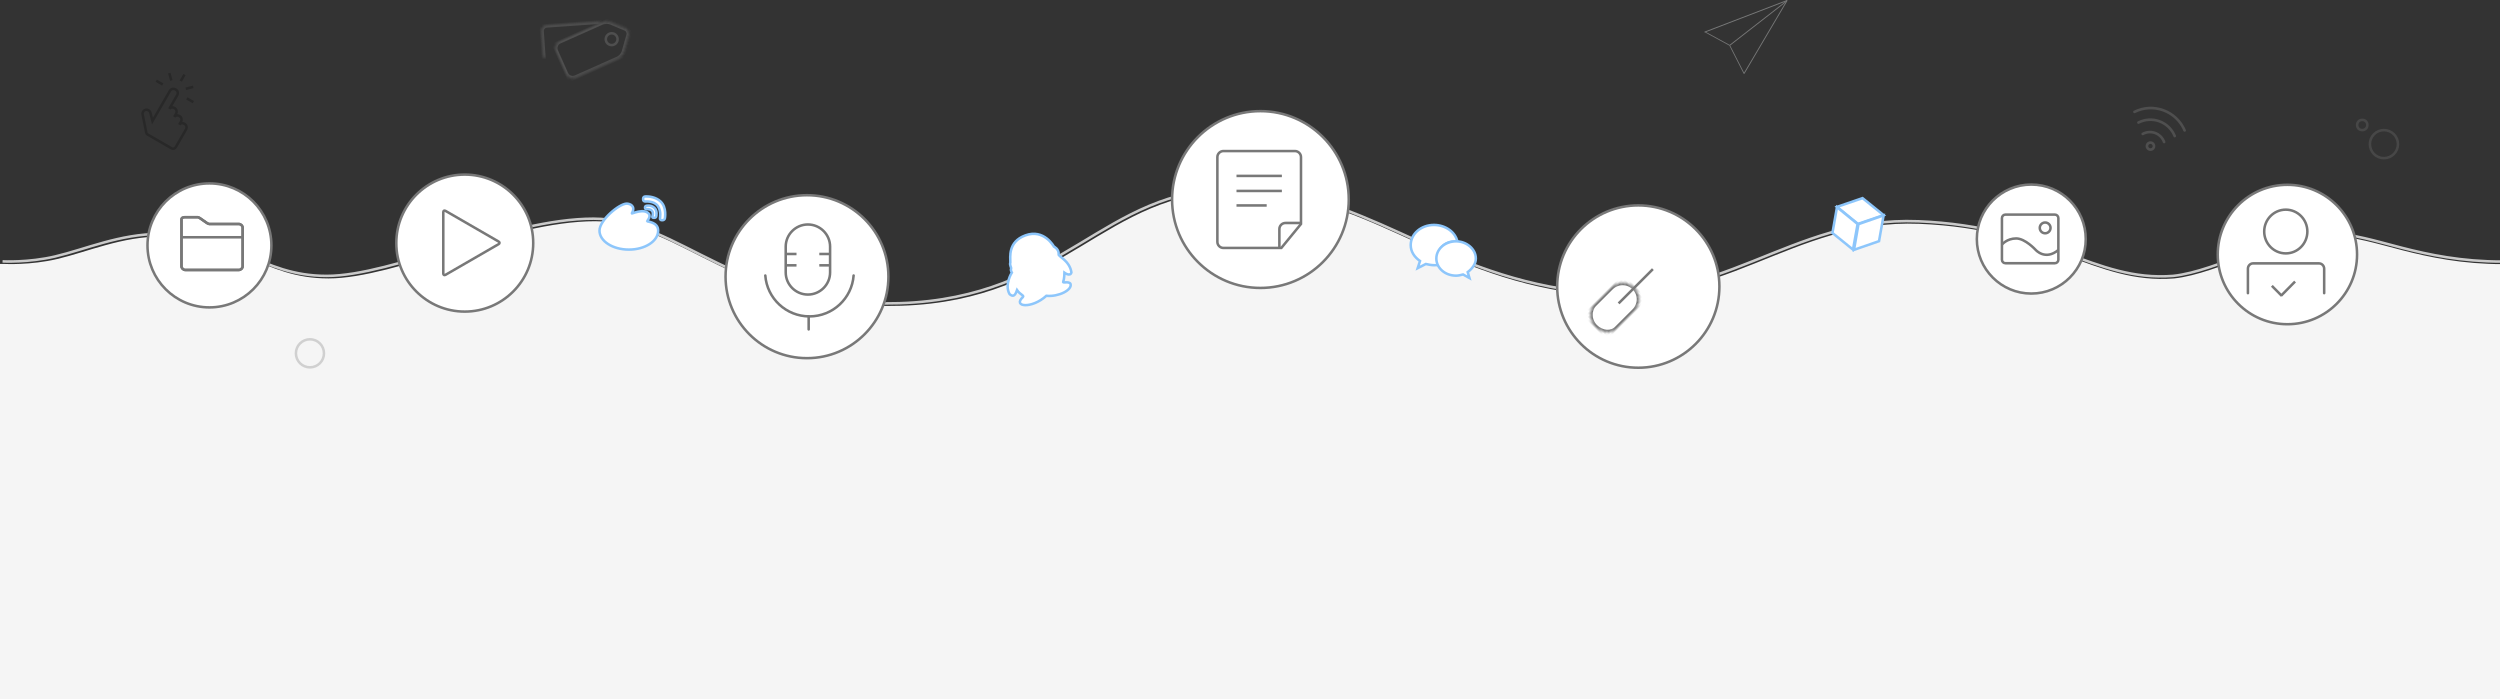 <?xml version="1.0" encoding="UTF-8" standalone="no"?>
<svg width="980px" height="274px" viewBox="0 0 980 274" version="1.1" xmlns="http://www.w3.org/2000/svg" xmlns:xlink="http://www.w3.org/1999/xlink">
    <rect x="0" y="0" width="980" height="274" fill="#333333" stroke="none"/>
    <!-- Generator: Sketch 39 (31667) - http://www.bohemiancoding.com/sketch -->
    <title>v</title>
    <desc>Created with Sketch.</desc>
    <defs>
        <path d="M-2.5845992e-13,2.998 C-2.5845992e-13,1.342 1.345,-2.37587727e-12 3.003,-2.37587727e-12 L21.159,-2.37587727e-12 C22.26,-2.37587727e-12 23.77,0.658 24.526,1.464 L28.727,5.945 C29.485,6.754 29.531,8.091 28.825,8.938 L24.427,14.215 C23.724,15.06 22.26,15.744 21.159,15.744 L3.003,15.744 C1.345,15.744 -2.5845992e-13,14.402 -2.5845992e-13,12.746 L-2.5845992e-13,2.998 Z" id="path-1"></path>
        <mask id="mask-2" maskContentUnits="userSpaceOnUse" maskUnits="objectBoundingBox" x="0" y="0" width="29.326" height="15.744" fill="white">
            <use xlink:href="#path-1"></use>
        </mask>
        <path d="M5.344,18.862 L2.513,18.862 C1.232,18.862 0.194,17.829 0.194,16.548 L0.194,5.433 L0.194,5.433 C0.194,4.154 1.234,3.118 2.509,3.118 L22.425,3.118 C22.935,3.118 23.628,3.418 23.982,3.795" id="path-3"></path>
        <mask id="mask-4" maskContentUnits="userSpaceOnUse" maskUnits="objectBoundingBox" x="0" y="0" width="23.788" height="15.744" fill="white">
            <use xlink:href="#path-3"></use>
        </mask>
        <path d="M0,14 C0,10.401 0,4.568 0,0.967 L0,7.483 C0,3.884 2.916,0.967 6.009,0.967 L0,0.967 C3.319,0.967 6.669,0.967 6.669,0.967 L6.009,0.967 C6.373,0.967 9.582,0.967 13.185,0.967 L15.26,0.967 C18.859,0.967 21.776,3.892 21.776,7.483 L21.776,7.483 C21.776,11.082 18.856,14 15.252,14 L12.969,14 C9.366,14 5.448,14 5.448,14 L6.445,14 C5.894,14 2.533,14 0,14 L5.448,14 C2.439,14 0,11.085 0,7.483 L0,14 Z" id="path-5"></path>
        <mask id="mask-6" maskContentUnits="userSpaceOnUse" maskUnits="objectBoundingBox" x="0" y="0" width="21.776" height="13.033" fill="white">
            <use xlink:href="#path-5"></use>
        </mask>
        <path d="M23.011,14 C23.011,10.401 23.011,4.568 23.011,0.967 L23.011,7.483 C23.011,3.884 25.927,0.967 29.019,0.967 L23.011,0.967 C26.329,0.967 29.68,0.967 29.68,0.967 L29.019,0.967 C29.384,0.967 32.592,0.967 36.196,0.967 L38.27,0.967 C41.869,0.967 44.787,3.892 44.787,7.483 L44.787,7.483 C44.787,11.082 41.867,14 38.263,14 L35.98,14 C32.376,14 28.459,14 28.459,14 L29.455,14 C28.905,14 25.543,14 23.011,14 L28.459,14 C25.45,14 23.011,11.085 23.011,7.483 L23.011,14 Z" id="path-7"></path>
        <mask id="mask-8" maskContentUnits="userSpaceOnUse" maskUnits="objectBoundingBox" x="0" y="0" width="21.776" height="13.033" fill="white">
            <use xlink:href="#path-7"></use>
        </mask>
    </defs>
    <g id="Page-1" stroke="none" stroke-width="1" fill="none" fill-rule="evenodd">
        <g id="v" transform="translate(-423, -2391)">
            <path d="" id="Path-2-Copy-6" stroke="#979797" stroke-width="3" fill="#D8D8D8"></path>
            <g id="Group-Copy-7" opacity="0.4" transform="translate(654.462, 2409.538) rotate(-4) translate(-654.462, -2409.538) translate(635.462, 2396.538)" stroke="#787878">
                <g id="Group" transform="translate(21.067, 13.142) rotate(-20) translate(-21.067, -13.142) translate(6.067, 5.142)">
                    <use id="Rectangle-4" mask="url(#mask-2)" stroke-width="2" xlink:href="#path-1"></use>
                    <circle id="Oval-3" cx="21.996" cy="7.641" r="2.315"></circle>
                </g>
                <use id="Rectangle-4" mask="url(#mask-4)" stroke-width="2" xlink:href="#path-3"></use>
            </g>
            <circle id="Oval-40" stroke="#787878" opacity="0.296" cx="1357.5" cy="2447.5" r="5.5"></circle>
            <circle id="Oval-40-Copy" stroke="#787878" opacity="0.296" cx="1349" cy="2440" r="2"></circle>
            <g id="Group-67" opacity="0.446" transform="translate(982.266, 2548.483) rotate(10) translate(-982.266, -2548.483) translate(972.766, 2537.483)" stroke="#787878">
                <path d="M18.832,20.607 C18.832,21.353 18.226,21.963 17.485,21.963 L1.465,21.963 C0.725,21.963 0.119,21.353 0.119,20.607 L0.119,1.476 C0.119,0.73 0.725,0.12 1.465,0.12 L17.485,0.12 C18.226,0.12 18.832,0.73 18.832,1.476 L18.832,20.607 L18.832,20.607 Z" id="Stroke-1"></path>
                <path d="M11.16,10.539 C11.638,10.816 11.642,11.264 11.16,11.544 L7.791,13.503 C7.313,13.781 6.926,13.56 6.926,13 L6.926,9.083 C6.926,8.527 7.309,8.3 7.791,8.58 L11.16,10.539 Z" id="Stroke-3"></path>
                <path d="M16.253,21.957 C16.253,21.961 16.25,21.963 16.247,21.963 L2.704,21.963 C2.701,21.963 2.698,21.961 2.698,21.957 L2.698,0.126 C2.698,0.122 2.701,0.119 2.704,0.119 L16.247,0.119 C16.25,0.119 16.253,0.122 16.253,0.126 L16.253,21.957 L16.253,21.957 Z" id="Stroke-5"></path>
                <path d="M0.119,4.304 L2.698,4.304" id="Stroke-7"></path>
                <path d="M0.119,8.609 L2.698,8.609" id="Stroke-9"></path>
                <path d="M0.119,13.391 L2.698,13.391" id="Stroke-11"></path>
                <path d="M0.119,17.696 L2.698,17.696" id="Stroke-13"></path>
                <path d="M16.253,4.304 L18.832,4.304" id="Stroke-15"></path>
                <path d="M16.253,8.609 L18.832,8.609" id="Stroke-17"></path>
                <path d="M16.253,13.391 L18.832,13.391" id="Stroke-19"></path>
                <path d="M16.253,17.696 L18.832,17.696" id="Stroke-21"></path>
            </g>
            <path d="M424,2493.468 C424,2493.468 434.077,2494.008 444.594,2491.537 C456.626,2488.71 469.857,2482.706 485.641,2482.706 C515.222,2482.706 524.741,2499.15 551.034,2499.15 C577.328,2499.15 621.699,2476.723 655.662,2476.723 C689.625,2476.723 710.989,2511.893 775.628,2509.854 C840.268,2507.816 855.058,2465 906.55,2465 C958.043,2465 983.789,2497.576 1040.759,2504.99 C1097.729,2512.403 1124.023,2475.704 1174.967,2477.743 C1225.912,2479.782 1243.73,2501.598 1274.868,2499.15 C1292.671,2497.252 1315.134,2482.706 1337.611,2482.706 C1353.299,2482.706 1371.53,2493.541 1404,2493.541" id="Path-63" stroke="#CACACA"></path>
            <path d="M424.842,2494.468 C424.842,2494.468 434.914,2495.008 445.425,2492.537 C457.45,2489.71 470.673,2483.706 486.449,2483.706 C516.013,2483.706 525.527,2500.15 551.806,2500.15 C578.085,2500.15 622.432,2477.723 656.376,2477.723 C690.32,2477.723 711.672,2512.893 776.275,2510.854 C840.879,2508.816 855.661,2466 907.125,2466 C958.588,2466 984.32,2498.576 1041.259,2505.99 C1098.197,2513.403 1124.477,2476.704 1175.393,2478.743 C1226.309,2480.782 1244.117,2502.598 1275.238,2500.15 C1293.031,2498.252 1315.481,2483.706 1337.946,2483.706 C1353.626,2483.706 1371.846,2494.541 1404.298,2494.541 L1762.336,2494.541 L1762.336,2669.695 L223,2669.695 L223,2494.541" fill="#F5F5F5"></path>
            <path d="M994.299,2485.688 C993.511,2481.951 989.588,2479.176 985.109,2479.176 C980.102,2479.176 976,2482.65 976,2487.062 C976,2489.609 977.364,2491.701 979.645,2493.323 L978.734,2496.112 L981.918,2494.487 C983.058,2494.716 983.972,2494.952 985.109,2494.952 C985.394,2494.952 986.355,2494.975 986.636,2494.952 C986.458,2494.332 986.341,2493.474 986.341,2492.8 C986.341,2488.749 989.095,2485.633 993.422,2485.633 C993.718,2485.633 994.01,2485.655 994.299,2485.688 Z" id="Fill-1" stroke="#8DC6FB" fill="#FFFFFF"></path>
            <path d="M1001.53,2492.33 C1001.53,2488.622 997.886,2485.6 993.792,2485.6 C989.459,2485.6 986.045,2488.622 986.045,2492.33 C986.045,2496.044 989.459,2499.06 993.792,2499.06 C994.7,2499.06 995.615,2498.827 996.526,2498.594 L999.025,2499.987 L998.339,2497.669 C1000.168,2496.273 1001.53,2494.421 1001.53,2492.33" id="Fill-3" stroke="#8DC6FB" stroke-linecap="round" fill="#FFFFFF"></path>
            <g id="Group-Copy-3" transform="translate(707, 2467)" stroke="#787878" fill="#FFFFFF">
                <path d="M32.335,64.399 C49.962,64.399 64.252,50.1 64.252,32.461 C64.252,14.822 49.962,0.522 32.335,0.522 C14.708,0.522 0.419,14.822 0.419,32.461 C0.419,50.1 14.708,64.399 32.335,64.399 Z" id="Oval-4"></path>
            </g>
            <g id="Group-Copy-5" transform="translate(1033, 2471)" stroke="#787878" fill="#FFFFFF">
                <path d="M32.21,64.15 C49.769,64.15 64.003,49.906 64.003,32.335 C64.003,14.764 49.769,0.52 32.21,0.52 C14.651,0.52 0.417,14.764 0.417,32.335 C0.417,49.906 14.651,64.15 32.21,64.15 Z" id="Oval-4"></path>
            </g>
            <g id="Group-Copy-10" transform="translate(882, 2434)" stroke="#787878" fill="#FFFFFF">
                <path d="M35.083,69.871 C54.207,69.871 69.711,54.357 69.711,35.219 C69.711,16.081 54.207,0.567 35.083,0.567 C15.958,0.567 0.454,16.081 0.454,35.219 C0.454,54.357 15.958,69.871 35.083,69.871 Z" id="Oval-4"></path>
            </g>
            <g id="Group-Copy-4" transform="translate(578, 2459)" stroke="#787878" fill="#FFFFFF">
                <path d="M27.188,54.147 C42.008,54.147 54.023,42.124 54.023,27.293 C54.023,12.462 42.008,0.439 27.188,0.439 C12.367,0.439 0.352,12.462 0.352,27.293 C0.352,42.124 12.367,54.147 27.188,54.147 Z" id="Oval-4"></path>
            </g>
            <g id="Group-Copy-9" transform="translate(480.5, 2462.5)" stroke="#787878" fill="#FFFFFF">
                <path d="M24.602,48.997 C38.013,48.997 48.885,38.118 48.885,24.697 C48.885,11.277 38.013,0.397 24.602,0.397 C11.191,0.397 0.319,11.277 0.319,24.697 C0.319,38.118 11.191,48.997 24.602,48.997 Z" id="Oval-4"></path>
            </g>
            <path d="M618.463,2485.695 C618.944,2485.973 618.942,2486.425 618.463,2486.702 L597.638,2498.733 C597.157,2499.01 596.767,2498.783 596.767,2498.245 L596.767,2474.15 C596.767,2473.603 597.159,2473.386 597.638,2473.663 L618.463,2485.695 Z" id="Stroke-3" stroke="#787878"></path>
            <path d="M819.332,2496.403 C819.556,2495.77 818.687,2495.055 819.051,2493.886 C819.091,2491.91 817.976,2485.81 824.987,2483.257 C832.298,2480.593 836.134,2487.664 836.134,2487.664 C836.134,2487.664 838.086,2488.544 838.01,2490.658 C837.475,2491.351 842.269,2493.026 843,2497.782 C842.557,2499.578 840.269,2497.917 840.269,2497.917 C840.269,2497.917 840.212,2500.441 839.806,2501.234 C839.249,2502.321 841.809,2501.031 842.63,2502.234 C843.495,2504.613 838.002,2507.435 833.18,2506.956 C827.291,2512.251 819.847,2511.263 823.982,2507.444 C824.622,2506.853 822.856,2506.496 821.654,2504.697 C821.416,2505.301 820.807,2508.154 818.738,2506.276 C816.657,2502.548 819.638,2497.854 819.638,2497.854 C819.638,2497.854 819.108,2497.036 819.332,2496.403" id="Path-9" stroke="#8DC6FB" fill="#FFFFFF"></path>
            <g id="Group-Copy-6" transform="translate(1197.639, 2463)" stroke="#787878" fill="#FFFFFF">
                <path d="M21.627,43.073 C33.417,43.073 42.975,33.509 42.975,21.711 C42.975,9.913 33.417,0.349 21.627,0.349 C9.838,0.349 0.28,9.913 0.28,21.711 C0.28,33.509 9.838,43.073 21.627,43.073 Z" id="Oval-4"></path>
            </g>
            <g id="Group-Copy-8" transform="translate(1292, 2463)" stroke="#787878" fill="#FFFFFF">
                <path d="M27.663,55.094 C42.743,55.094 54.967,42.861 54.967,27.77 C54.967,12.68 42.743,0.447 27.663,0.447 C12.583,0.447 0.358,12.68 0.358,27.77 C0.358,42.861 12.583,55.094 27.663,55.094 Z" id="Oval-4"></path>
            </g>
            <g id="Group-66" transform="translate(494, 2476)" stroke="#787878">
                <path d="M24.128,19.317 C24.128,20.15 23.432,20.831 22.581,20.831 L1.683,20.831 C0.832,20.831 0.136,20.15 0.136,19.317 L0.136,1.113 C0.136,0.28 0.832,0.134 1.683,0.134 L6.482,0.134 C7.332,0.134 10.156,2.803 11.007,2.803 L22.581,2.803 C23.432,2.803 24.128,3.484 24.128,4.316 L24.128,19.317 L24.128,19.317 Z" id="Stroke-1"></path>
                <path d="M24.128,19.317 C24.128,20.15 23.432,20.831 22.581,20.831 L1.683,20.831 C0.832,20.831 0.136,20.15 0.136,19.317 L0.136,1.113 C0.136,0.28 0.832,0.134 1.683,0.134 L6.482,0.134 C7.332,0.134 10.156,2.803 11.007,2.803 L22.581,2.803 C23.432,2.803 24.128,3.484 24.128,4.316 L24.128,19.317 L24.128,19.317 Z" id="Stroke-3"></path>
                <path d="M0.287,8.008 L23.977,8.008" id="Stroke-5"></path>
            </g>
            <g id="Group-65" transform="translate(900, 2450)" stroke="#787878">
                <path d="M25.285,38.197 L20.52,38.197 L2.593,38.197 C1.282,38.197 0.21,37.123 0.21,35.81 L0.21,2.597 C0.21,1.284 1.282,0.21 2.593,0.21 L30.605,0.21 C31.916,0.21 32.987,1.284 32.987,2.597 L32.987,24.02 L32.987,28.794 L25.285,38.197 L25.285,38.197 Z" id="Stroke-1"></path>
                <path d="M24.513,38.198 L24.513,30.795 C24.513,29.481 25.585,28.407 26.895,28.407 L32.988,28.407" id="Stroke-3"></path>
                <polygon id="Stroke-5" points="7.704 9.955 25.494 9.955"></polygon>
                <polygon id="Stroke-7" points="7.704 15.85 25.494 15.85"></polygon>
                <polygon id="Stroke-9" points="7.704 21.535 19.54 21.535"></polygon>
            </g>
            <g id="Group-64" transform="translate(1304, 2473)" stroke="#787878">
                <path d="M23.485,8.758 C23.485,13.492 19.697,17.33 15.026,17.33 C10.354,17.33 6.567,13.492 6.567,8.758 C6.567,4.023 10.354,0.185 15.026,0.185 C19.697,0.185 23.485,4.023 23.485,8.758 L23.485,8.758 Z" id="Stroke-1"></path>
                <path d="M30.076,32.917 L30.076,23.331 C30.076,22.18 29.148,21.239 28.013,21.239 L2.244,21.239 C1.11,21.239 0.182,22.18 0.182,23.331 L0.182,32.917" id="Stroke-3" stroke-linecap="round"></path>
                <path d="M9.568,30.044 L13.429,33.957" id="Stroke-5"></path>
                <path d="M13.147,33.957 L18.665,28.365" id="Stroke-7"></path>
            </g>
            <g id="Group-68" transform="translate(1207.639, 2475)" stroke="#787878">
                <path d="M22.239,17.819 C22.239,18.573 21.622,19.19 20.868,19.19 L1.491,19.19 C0.738,19.19 0.121,18.573 0.121,17.819 L0.121,1.492 C0.121,0.738 0.738,0.121 1.491,0.121 L20.868,0.121 C21.622,0.121 22.239,0.738 22.239,1.492 L22.239,17.819 L22.239,17.819 Z" id="Stroke-1"></path>
                <path d="M0.121,11.893 C0.121,11.893 2.015,9.474 5.721,9.474 C9.226,9.474 13.295,13.909 13.295,13.909 C13.295,13.909 17.059,18.303 22.239,13.989" id="Stroke-3"></path>
                <path d="M19.167,5.335 C19.167,6.501 18.224,7.445 17.059,7.445 C15.895,7.445 14.951,6.501 14.951,5.335 C14.951,4.17 15.895,3.225 17.059,3.225 C18.224,3.225 19.167,4.17 19.167,5.335 L19.167,5.335 Z" id="Stroke-5"></path>
            </g>
            <g id="Group-69" transform="translate(723, 2479)" stroke="#787878">
                <path d="M16.697,0 L16.697,0 C11.913,0 8,3.905 8,8.677 L8,18.791 C8,23.563 11.913,27.468 16.697,27.468 C21.481,27.468 25.394,23.563 25.394,18.791 L25.394,8.677 C25.394,3.905 21.481,0 16.697,0 L16.697,0 Z" id="Stroke-1"></path>
                <path d="M17,41.128 L17,36" id="Stroke-3" stroke-linecap="round"></path>
                <path d="M34.615,20 C33.955,28.96 26.459,36.026 17.307,36.026 C8.158,36.026 0.662,28.963 0,20.004" id="Stroke-5" stroke-linecap="round"></path>
                <path d="M7.793,11.561 L12.232,11.561" id="Stroke-7"></path>
                <path d="M7.793,16.007 L12.232,16.007" id="Stroke-9"></path>
                <path d="M21.164,11.561 L25.602,11.561" id="Stroke-11"></path>
                <path d="M21.164,16.007 L25.602,16.007" id="Stroke-13"></path>
            </g>
            <g id="Group-70" transform="translate(1151.179, 2478.99) rotate(10) translate(-1151.179, -2478.99) translate(1141.679, 2468.49)" stroke="#8DC6FB" fill="#FFFFFF">
                <polygon id="Path-2" points="9.615 -1.36424205e-12 0.361 5.11 9.585 10.248 18.916 5.136"></polygon>
                <polyline id="Path-2" stroke-linecap="round" points="9.465 10.329 9.437 20.526 0.368 15.49 0.361 5.228 9.465 10.329"></polyline>
                <polyline id="Path-2" stroke-linecap="round" points="9.812 10.329 9.84 20.526 18.909 15.49 18.916 5.228 9.812 10.329"></polyline>
            </g>
            <g id="Group-72" transform="translate(658, 2468)">
                <path d="M0,13.411 C0,17.516 5.159,20.844 11.524,20.844 C17.889,20.844 22.999,17.516 22.999,13.411 C22.999,9.943 18.655,9.943 18.655,9.719 C18.655,9.495 20.818,7.48 18.655,6.227 C17.358,5.475 15.416,5.859 14.095,6.244 C13.212,6.5 12.606,6.756 12.653,6.674 C14.355,3.748 11.924,2.824 10.683,2.824 C7.727,2.824 0,9.306 0,13.411 L0,13.411 Z" id="Combined-Shape" stroke="#8DC6FB" fill="#FFFFFF"></path>
                <path d="M18.377,3.668 C18.082,3.712 17.844,3.987 17.844,4.28 L17.844,4.487 C17.844,4.78 18.082,5 18.39,4.991 C18.39,4.991 19.864,4.794 20.58,5.645 C21.297,6.495 20.736,7.871 20.736,7.871 C20.651,8.15 20.826,8.376 21.12,8.376 L21.608,8.376 C21.906,8.376 22.195,8.145 22.244,7.85 C22.244,7.85 22.819,5.645 21.476,4.436 C20.699,3.737 19.784,3.589 19.151,3.589 C18.689,3.589 18.377,3.668 18.377,3.668 L18.377,3.668 Z" id="Path" stroke="#8DC6FB" fill="#FFFFFF"></path>
                <path d="M3.789,14.801 C3.412,12.159 6.403,9.561 10.469,8.998 C14.535,8.436 18.137,10.121 18.514,12.764 C18.892,15.406 15.902,18.004 11.835,18.566 C11.306,18.64 10.786,18.675 10.279,18.675 C6.887,18.675 4.118,17.1 3.789,14.801 L3.789,14.801 Z" id="Path"></path>
                <path d="M9.644,10.551 C7.225,11.014 5.587,13.022 5.985,15.037 C6.383,17.052 8.666,18.31 11.084,17.847 C13.503,17.384 15.141,15.376 14.743,13.361 C14.401,11.629 12.665,10.455 10.646,10.455 C10.318,10.455 9.982,10.486 9.644,10.551 L9.644,10.551 Z" id="Path"></path>
                <path d="M17.905,0.015 C17.461,0.025 17.1,0.387 17.1,0.828 L17.1,1.222 C17.1,1.662 17.46,1.998 17.917,1.99 C17.917,1.99 21.387,1.627 22.864,3.748 C24.342,5.869 23.704,8.529 23.704,8.529 C23.636,8.964 23.942,9.316 24.394,9.316 L24.738,9.316 C25.188,9.316 25.602,8.965 25.651,8.526 C25.651,8.526 26.446,4.346 23.984,2.017 C22.059,0.198 19.43,0 18.373,0 C18.077,0 17.905,0.015 17.905,0.015 L17.905,0.015 Z" id="Path" stroke="#8DC6FB" fill="#FFFFFF"></path>
                <path d="M7.619,15.458 C7.354,14.9 7.743,14.17 8.488,13.829 C9.232,13.487 10.05,13.662 10.314,14.22 C10.579,14.779 10.19,15.508 9.445,15.849 C9.188,15.968 8.922,16.024 8.672,16.024 C8.201,16.024 7.792,15.823 7.619,15.458 L7.619,15.458 Z" id="Path"></path>
                <path d="M10.408,13.411 C10.408,13 10.741,12.668 11.152,12.668 C11.563,12.668 11.896,13 11.896,13.411 C11.896,13.821 11.563,14.154 11.152,14.154 C10.741,14.154 10.408,13.821 10.408,13.411 L10.408,13.411 Z" id="Path"></path>
            </g>
            <g id="Group-73" transform="translate(1063.86, 2502.86) rotate(-45) translate(-1063.86, -2502.86) translate(1041.36, 2495.86)" stroke="#787878">
                <use id="Rectangle-49" mask="url(#mask-6)" stroke-width="2" xlink:href="#path-5"></use>
                <use id="Rectangle-49-Copy" mask="url(#mask-8)" stroke-width="2" xlink:href="#path-7"></use>
                <path d="M13.5,7.5 L31.5,7.5" id="Line" stroke-linecap="square"></path>
            </g>
            <g id="Layer_1" opacity="0.216" transform="translate(489.66, 2433.124) rotate(30) translate(-489.66, -2433.124) translate(479.66, 2419.124)" stroke="#000000">
                <g id="Group">
                    <path d="M19.723,18.299 C19.723,17.471 19.077,16.736 18.153,16.736 L17.969,16.736 C17.23,16.736 16.584,17.287 16.491,18.023 L16.491,16.644 C16.491,15.816 15.845,15.08 14.922,15.08 L14.737,15.08 C13.999,15.08 13.352,15.632 13.26,16.368 L13.26,14.897 C13.26,14.069 12.614,13.333 11.69,13.333 L11.506,13.333 C10.767,13.333 10.121,13.885 10.028,14.621 L10.028,8.368 C10.028,7.54 9.382,6.805 8.459,6.805 L8.274,6.805 C7.443,6.805 6.705,7.448 6.705,8.368 L6.705,22.069 L4.304,19.586 C3.75,19.034 2.734,19.034 2.18,19.586 L2.088,19.678 C1.534,20.23 1.534,21.241 2.088,21.793 L6.797,27.126 C6.982,27.402 7.351,27.586 7.72,27.586 L18.523,27.586 C19.169,27.586 19.723,27.034 19.723,26.391 L19.723,26.391 L19.723,26.391 L19.723,18.299 L19.723,18.299 Z" id="Shape"></path>
                    <path d="M3.011,7.632 L3.011,7.632 L0.057,7.632 L0.057,7.632 L3.011,7.632 L3.011,7.632 Z" id="Shape"></path>
                    <path d="M8.459,0 L8.459,0 L8.459,2.943 L8.459,2.943 L8.459,0 L8.459,0 Z" id="Shape"></path>
                    <path d="M5.135,4.598 L5.135,4.598 L3.011,2.483 L3.011,2.483 L5.135,4.598 L5.135,4.598 Z" id="Shape"></path>
                    <path d="M16.861,7.632 L16.861,7.632 L13.906,7.632 L13.906,7.632 L16.861,7.632 L16.861,7.632 Z" id="Shape"></path>
                    <path d="M13.814,2.483 L13.814,2.483 C13.445,2.759 12.06,4.23 11.69,4.598 L11.69,4.598 L13.814,2.483 L13.814,2.483 Z" id="Shape"></path>
                </g>
            </g>
            <g id="个性化服务" transform="translate(1091, 2391)">
                <g id="Group">
                    <g id="XMLID_1_" fill="#777878">
                        <polygon id="XMLID_34_" points="32.494 0 0.106 12.429 0.246 12.774 32.635 0.345"></polygon>
                    </g>
                    <g id="XMLID_3_" transform="translate(15.49, 0)" fill="#777878">
                        <polygon id="XMLID_32_" points="16.934 0.069 0.035 28.724 0.317 28.931 17.215 0.276"></polygon>
                    </g>
                    <g id="XMLID_5_" transform="translate(9.857, 17.607)" fill="#777878">
                        <polygon id="XMLID_30_" points="0.317 0.104 0.035 0.242 5.668 11.289 5.95 11.151"></polygon>
                    </g>
                    <g id="XMLID_7_" transform="translate(0.352, 12.429)" fill="#777878">
                        <polygon id="XMLID_28_" points="0.246 0.035 0.106 0.311 9.611 5.489 9.752 5.213"></polygon>
                    </g>
                    <g id="XMLID_9_" transform="translate(9.857, 0)" fill="#787878">
                        <polygon id="XMLID_26_" points="22.25 0.38 0.07 17.642 0.282 17.918 22.461 0.656 22.25 0.035"></polygon>
                    </g>
                </g>
            </g>
            <path d="M1268.384,2449.611 C1266.531,2449.611 1264.772,2450.408 1263.558,2451.799 C1263.369,2452.014 1263.393,2452.34 1263.611,2452.526 C1263.828,2452.713 1264.156,2452.69 1264.344,2452.474 C1265.361,2451.311 1266.833,2450.643 1268.384,2450.643 C1269.987,2450.643 1271.491,2451.348 1272.511,2452.576 C1272.614,2452.7 1272.763,2452.764 1272.913,2452.764 C1273.03,2452.764 1273.147,2452.726 1273.244,2452.646 C1273.466,2452.464 1273.497,2452.14 1273.315,2451.92 C1272.096,2450.453 1270.299,2449.611 1268.384,2449.611 M1268.384,2444.726 C1265.385,2444.726 1262.498,2445.983 1260.464,2448.172 C1260.269,2448.382 1260.283,2448.708 1260.494,2448.902 C1260.705,2449.095 1261.035,2449.081 1261.229,2448.872 C1263.067,2446.894 1265.675,2445.759 1268.384,2445.759 C1271.148,2445.759 1273.79,2446.931 1275.635,2448.975 C1275.737,2449.089 1275.879,2449.147 1276.022,2449.147 C1276.146,2449.147 1276.27,2449.103 1276.37,2449.015 C1276.584,2448.824 1276.602,2448.498 1276.41,2448.286 C1274.369,2446.024 1271.443,2444.726 1268.384,2444.726 M1279.297,2444.878 C1276.492,2441.867 1272.514,2440.14 1268.384,2440.14 C1264.252,2440.14 1260.414,2441.783 1257.577,2444.765 C1257.38,2444.973 1257.39,2445.3 1257.599,2445.495 C1257.808,2445.691 1258.137,2445.681 1258.334,2445.474 C1260.972,2442.7 1264.541,2441.173 1268.384,2441.173 C1269.231,2441.173 1270.072,2441.251 1270.896,2441.403 C1273.805,2441.939 1276.5,2443.396 1278.533,2445.579 C1278.636,2445.689 1278.775,2445.745 1278.915,2445.745 C1279.041,2445.745 1279.169,2445.699 1279.268,2445.607 C1279.479,2445.414 1279.492,2445.087 1279.297,2444.878 L1318.434,2432.477 M1268.432,2453.691 C1267.381,2453.691 1266.527,2454.539 1266.527,2455.582 C1266.527,2456.625 1267.381,2457.473 1268.432,2457.473 C1269.483,2457.473 1270.339,2456.625 1270.339,2455.582 C1270.339,2454.539 1269.483,2453.691 1268.432,2453.691 M1268.432,2456.441 C1267.955,2456.441 1267.567,2456.056 1267.567,2455.582 C1267.567,2455.109 1267.955,2454.723 1268.432,2454.723 C1268.91,2454.723 1269.298,2455.109 1269.298,2455.582 C1269.298,2456.056 1268.91,2456.441 1268.432,2456.441" id="Page-1" fill="#787878" opacity="0.4" transform="translate(1287.935, 2444.975) rotate(20) translate(-1287.935, -2444.975) "></path>
            <circle id="Oval-40" stroke="#787878" opacity="0.296" cx="544.5" cy="2529.5" r="5.5"></circle>
        </g>
    </g>
</svg>